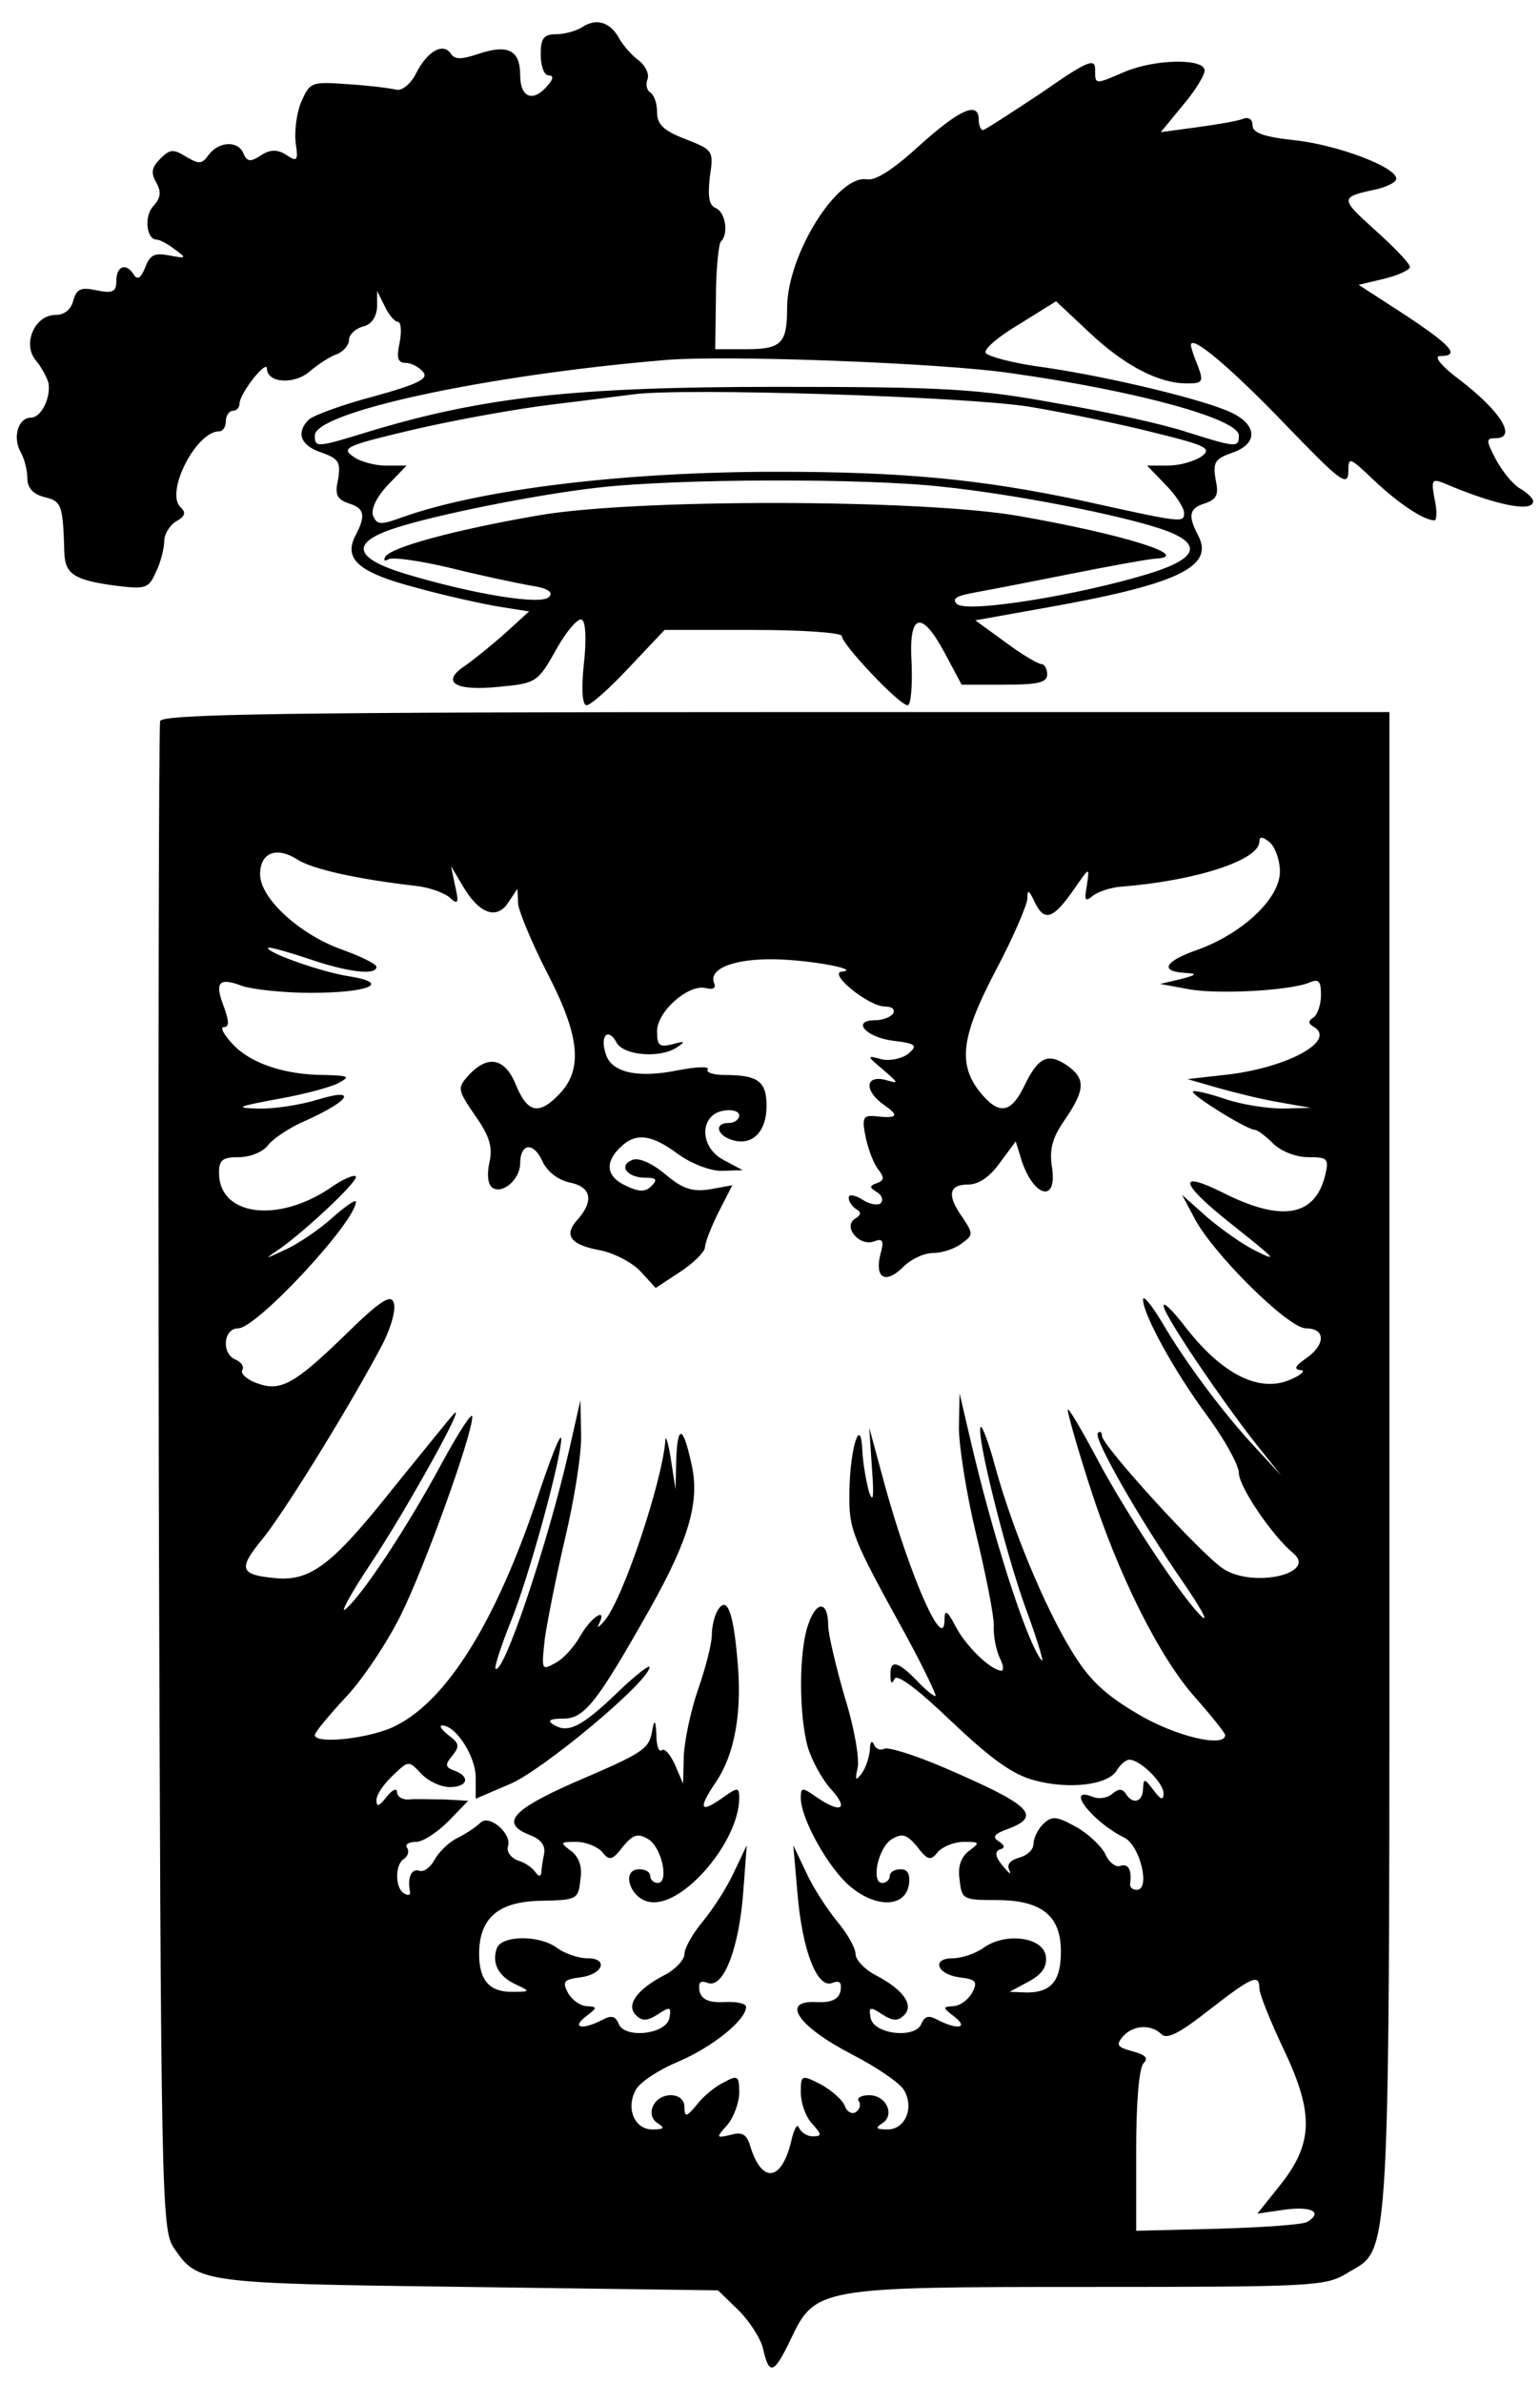 <?xml version="1.0" standalone="no"?>
<!DOCTYPE svg PUBLIC "-//W3C//DTD SVG 20010904//EN"
 "http://www.w3.org/TR/2001/REC-SVG-20010904/DTD/svg10.dtd">
<svg version="1.0" xmlns="http://www.w3.org/2000/svg"
 width="225pt" height="348pt" viewBox="0 0 225 348"
 preserveAspectRatio="xMidYMid meet">
<g transform="translate(0,348) scale(0.1,-0.1)"
fill="#000000" stroke="none">
<path d="M850 3440 c-8 -5 -25 -10 -37 -10 -19 0 -23 -6 -23 -30 0 -16 5 -30
11 -30 8 0 8 -5 -1 -15 -21 -25 -40 -18 -40 15 0 37 -18 46 -62 31 -24 -8 -33
-8 -39 0 -11 18 -35 4 -51 -28 -8 -16 -21 -26 -29 -24 -8 2 -39 6 -70 8 -55 4
-56 3 -69 -26 -7 -17 -10 -44 -8 -60 4 -26 2 -28 -14 -17 -13 8 -23 8 -37 -1
-15 -10 -20 -9 -25 2 -7 20 -36 19 -51 -1 -10 -14 -14 -14 -33 -3 -19 12 -24
11 -38 -3 -12 -12 -14 -20 -6 -34 8 -14 7 -23 -4 -35 -14 -15 -10 -49 5 -49 4
0 16 -6 26 -14 18 -13 18 -14 -8 -9 -21 4 -28 1 -35 -18 -6 -15 -11 -18 -16
-11 -11 19 -26 14 -26 -8 0 -16 -5 -19 -29 -14 -23 5 -29 2 -34 -15 -3 -13
-13 -21 -26 -21 -31 0 -49 -44 -28 -67 8 -10 16 -25 18 -33 3 -22 -11 -50 -26
-50 -18 0 -27 -28 -15 -50 6 -10 10 -28 10 -39 0 -14 9 -23 25 -27 25 -6 27
-11 29 -81 1 -31 14 -40 72 -48 47 -6 51 -5 62 20 7 14 12 35 12 45 0 10 8 23
18 29 13 7 14 13 5 21 -21 23 24 110 57 110 6 0 10 7 10 15 0 8 5 15 10 15 6
0 10 5 10 11 0 6 9 22 20 36 11 14 20 21 20 15 0 -22 41 -24 63 -4 12 10 30
22 40 25 9 4 17 13 17 21 0 7 9 16 20 19 13 3 20 14 21 29 l0 23 11 -22 c6
-13 15 -23 19 -23 5 0 6 -13 3 -30 -5 -23 -3 -30 9 -30 8 0 19 -6 25 -13 9
-10 -7 -18 -72 -36 -46 -12 -89 -28 -95 -34 -19 -19 -12 -38 19 -48 25 -9 28
-14 24 -39 -5 -22 -2 -29 15 -35 23 -7 26 -17 11 -46 -19 -35 3 -55 87 -77 43
-12 98 -24 122 -28 l44 -7 -34 -31 c-19 -17 -45 -38 -59 -48 -37 -24 -16 -38
50 -31 54 5 56 7 83 55 15 27 32 46 37 43 6 -3 7 -31 3 -65 -4 -38 -2 -60 4
-60 6 0 34 25 62 55 l52 55 130 0 c71 0 129 -4 129 -9 0 -12 84 -101 96 -101
5 0 7 27 6 60 -5 75 14 81 49 15 l24 -45 62 0 c49 0 63 3 63 15 0 8 -4 15 -8
15 -5 0 -29 14 -53 32 l-44 32 95 17 c200 35 256 61 230 108 -15 29 -12 39 11
46 17 6 20 13 15 35 -4 25 -1 30 25 39 37 13 36 40 -1 58 -39 19 -177 52 -271
66 -48 6 -88 17 -89 22 -2 6 21 25 50 42 l53 33 49 -46 c51 -48 101 -74 142
-74 23 0 25 2 16 26 -6 14 -10 27 -10 30 0 16 57 -32 137 -115 79 -82 92 -93
93 -71 0 24 1 23 38 -12 35 -33 72 -58 88 -58 3 0 4 14 0 31 -5 27 -4 30 12
24 77 -33 132 -44 132 -27 0 4 -9 13 -20 19 -11 7 -26 26 -35 43 -14 27 -14
30 0 30 32 0 8 39 -52 85 -27 20 -39 35 -29 35 30 0 17 15 -51 60 l-68 44 38
9 c20 5 37 13 37 17 0 5 -23 29 -51 54 -52 47 -52 48 4 60 15 4 27 10 27 15 0
17 -85 49 -147 56 -47 5 -63 11 -63 22 0 9 -6 13 -15 9 -8 -3 -38 -8 -67 -12
l-52 -7 32 39 c18 21 32 44 32 51 0 18 -72 17 -117 -2 -44 -19 -43 -19 -43 4
0 17 -13 11 -79 -35 -44 -29 -82 -54 -85 -54 -3 0 -6 7 -6 15 0 28 -28 15 -86
-37 -37 -34 -64 -52 -77 -50 -43 8 -117 -110 -117 -188 0 -51 -8 -60 -59 -60
l-46 0 1 75 c0 41 4 78 7 82 12 11 7 43 -7 49 -10 4 -12 16 -9 45 6 39 5 40
-36 56 -31 12 -41 21 -41 39 0 13 -4 25 -10 29 -5 3 -7 12 -4 19 3 8 -3 20
-13 28 -10 7 -23 22 -29 33 -13 23 -33 29 -54 15z m627 -505 c185 -26 333 -67
333 -91 0 -18 -3 -18 -76 5 -33 11 -118 30 -190 42 -115 21 -160 24 -409 24
-297 0 -429 -15 -595 -65 -78 -24 -80 -24 -80 -6 0 34 249 88 510 110 86 8
406 -4 507 -19z m27 -49 c54 -9 136 -26 183 -38 77 -19 84 -23 68 -35 -11 -7
-32 -13 -49 -13 l-30 0 27 -28 c15 -15 27 -34 27 -41 0 -15 -1 -15 -150 18
-147 31 -259 42 -445 42 -220 0 -430 -25 -546 -66 -33 -12 -38 -12 -44 2 -3
10 5 27 22 45 l27 28 -30 0 c-17 0 -39 6 -49 14 -17 12 -7 16 91 39 60 14 150
30 199 36 50 6 104 13 120 15 71 10 485 -3 579 -18z m-126 -117 c105 -11 253
-40 317 -61 63 -21 58 -43 -17 -66 -101 -31 -266 -58 -280 -44 -8 8 0 12 28
17 22 4 84 16 139 27 55 11 110 21 122 22 59 3 -46 36 -202 63 -143 24 -559
25 -700 0 -121 -21 -213 -46 -222 -60 -3 -6 -1 -7 4 -4 6 4 46 -2 89 -12 44
-11 96 -22 118 -26 27 -4 35 -10 28 -17 -12 -12 -110 4 -210 34 -75 23 -80 45
-17 66 60 20 210 50 300 60 114 13 389 14 503 1z"/>
<path d="M234 2427 c-2 -7 -3 -505 -2 -1107 3 -1055 4 -1096 22 -1123 35 -51
37 -52 428 -57 l367 -5 30 -29 c16 -16 33 -42 36 -57 9 -39 16 -36 40 14 36
76 41 77 435 77 328 0 347 1 378 20 65 40 62 -21 62 1185 l0 1095 -895 0
c-718 0 -897 -3 -901 -13z m1636 -220 c0 -39 -54 -90 -120 -114 -49 -17 -57
-32 -17 -34 17 -1 15 -3 -8 -9 l-30 -7 38 -7 c41 -9 152 -3 180 9 14 6 17 2
17 -18 0 -14 -5 -29 -11 -33 -8 -5 -8 -9 1 -14 32 -20 -37 -58 -123 -69 l-62
-7 45 -13 c25 -7 65 -17 90 -21 l45 -8 -41 -1 c-23 0 -61 6 -84 14 -24 8 -45
13 -47 11 -5 -4 79 -56 90 -56 4 0 16 -9 27 -20 11 -11 33 -20 51 -20 29 0 31
-2 25 -27 -15 -60 -64 -68 -149 -25 -68 34 -63 14 10 -44 68 -54 72 -58 36
-40 -18 9 -49 31 -69 48 l-37 33 17 -32 c26 -52 138 -163 164 -163 29 0 29
-24 0 -44 -16 -11 -18 -16 -8 -17 8 0 2 -7 -15 -14 -46 -20 -102 9 -157 82
-16 20 -28 32 -28 26 0 -13 84 -137 136 -203 l36 -45 -37 40 c-46 49 -103 125
-138 185 -15 25 -27 39 -27 32 0 -21 45 -104 94 -170 25 -34 46 -72 46 -83 0
-20 48 -91 79 -117 37 -30 -58 -52 -102 -23 -32 21 -177 180 -177 194 0 5 -3
8 -6 4 -7 -7 61 -126 124 -217 24 -35 38 -59 29 -52 -25 21 -113 153 -156 235
-23 43 -41 73 -41 68 0 -6 14 -55 31 -108 42 -132 103 -254 156 -313 23 -26
43 -51 43 -54 0 -19 -73 -2 -128 31 -49 29 -71 50 -97 93 -39 64 -86 177 -111
268 -9 34 -19 60 -21 58 -8 -7 36 -184 66 -266 17 -46 27 -80 23 -75 -21 24
-72 182 -106 330 l-14 60 -1 -50 c0 -27 11 -97 25 -155 14 -58 26 -118 26
-134 -1 -16 4 -38 9 -48 5 -10 6 -18 2 -18 -16 1 -52 36 -67 65 -12 23 -16 25
-16 10 0 -51 -49 58 -87 195 l-23 85 4 -60 c3 -40 2 -51 -4 -35 -4 14 -9 41
-10 60 -2 55 -18 7 -19 -58 -1 -56 3 -66 83 -211 25 -46 44 -86 43 -88 -2 -1
-14 8 -27 22 -28 29 -40 32 -39 8 0 -12 2 -13 6 -5 3 8 33 -14 83 -62 58 -55
90 -78 121 -86 51 -14 109 -7 121 15 5 8 13 15 18 15 16 0 50 -34 50 -49 0
-11 -4 -10 -15 5 -13 17 -14 17 -15 2 0 -20 -15 -24 -25 -8 -5 8 -11 8 -20 0
-7 -6 -20 -8 -29 -4 -41 16 0 -37 47 -60 23 -12 38 -76 18 -76 -6 0 -10 3 -10
8 3 20 -2 31 -14 27 -6 -3 -17 5 -22 17 -6 12 -25 30 -43 40 -29 16 -35 16
-48 4 -8 -8 -14 -21 -14 -29 0 -8 -9 -17 -21 -20 -13 -4 -19 -10 -14 -19 3 -7
-1 -4 -10 7 -11 13 -12 21 -4 24 8 2 7 6 -2 12 -10 6 -6 11 14 18 50 19 33 35
-95 90 -42 18 -81 30 -86 27 -6 -3 -13 0 -15 6 -3 7 -6 4 -6 -7 -1 -11 -6 -27
-12 -35 -9 -12 -10 -10 -6 8 3 13 -5 60 -19 104 -13 45 -24 92 -24 104 0 36
-17 37 -29 2 -14 -39 -14 -131 -1 -179 6 -20 21 -48 35 -63 26 -29 13 -35 -23
-10 -20 14 -22 14 -22 -2 0 -30 40 -102 72 -129 38 -32 81 -31 86 3 2 15 -2
22 -12 22 -9 0 -16 -4 -16 -10 0 -5 -5 -10 -11 -10 -17 0 -6 52 14 64 15 9 22
7 37 -11 15 -20 20 -21 30 -8 7 8 24 15 38 15 24 0 24 -1 8 -13 -12 -9 -17
-23 -14 -42 3 -29 5 -30 54 -30 66 0 94 -23 94 -75 0 -43 -14 -60 -50 -60
l-25 1 28 15 c20 11 27 22 25 37 -4 28 -58 35 -90 13 -12 -9 -33 -16 -46 -16
-32 0 -23 -24 11 -28 23 -3 26 -6 17 -23 -6 -10 -18 -19 -28 -19 -15 -1 -15
-2 2 -15 22 -17 5 -20 -24 -5 -13 7 -19 6 -24 -6 -9 -22 -70 -15 -74 9 -3 16
-1 17 17 5 16 -10 23 -10 32 -1 15 15 -2 38 -43 59 -15 8 -28 22 -28 30 0 9
-12 30 -27 48 -14 17 -35 49 -45 71 l-19 40 6 -69 c7 -85 29 -141 51 -132 11
4 14 1 12 -12 -3 -12 -13 -17 -35 -16 -53 3 -28 -35 51 -76 37 -19 72 -43 77
-53 15 -26 1 -57 -24 -57 -17 0 -19 2 -8 9 19 12 6 41 -19 41 -12 0 -19 -4
-15 -9 3 -5 1 -12 -5 -16 -6 -3 -13 1 -16 10 -4 9 -19 22 -35 31 -28 14 -29
14 -29 -12 0 -15 7 -36 17 -46 14 -16 14 -18 0 -18 -8 0 -17 6 -20 13 -2 6 -7
-2 -11 -20 -14 -59 -43 -63 -60 -7 -5 17 -12 21 -29 16 -21 -5 -21 -4 -4 15 9
11 17 32 17 47 0 24 -2 26 -22 15 -13 -6 -31 -21 -40 -33 -15 -18 -18 -19 -18
-3 0 10 -8 17 -20 17 -25 0 -38 -29 -19 -41 11 -7 9 -9 -8 -9 -26 0 -39 31
-24 58 6 11 33 29 62 41 51 22 99 61 99 80 0 5 -14 8 -32 7 -23 -1 -33 4 -36
16 -2 13 1 16 12 12 23 -9 46 51 52 134 l5 67 -19 -40 c-10 -22 -31 -54 -45
-71 -15 -18 -27 -39 -27 -48 0 -8 -13 -22 -28 -30 -41 -21 -58 -44 -43 -59 9
-9 16 -9 32 1 18 12 20 11 17 -5 -4 -24 -65 -31 -74 -9 -5 12 -11 13 -24 6
-29 -15 -46 -12 -24 5 17 13 17 14 2 15 -10 0 -22 9 -28 19 -9 17 -6 20 17 23
34 4 43 28 11 28 -13 0 -33 7 -44 15 -25 19 -80 19 -88 0 -8 -22 2 -41 27 -53
22 -10 22 -11 -3 -11 -34 -1 -50 16 -50 55 0 53 28 77 91 78 52 1 54 2 57 31
3 19 -2 33 -14 42 -16 12 -16 13 8 13 14 0 31 -7 38 -15 10 -13 15 -12 30 8
15 18 22 20 37 11 20 -12 31 -64 14 -64 -6 0 -11 5 -11 10 0 6 -7 10 -16 10
-28 0 -13 -45 17 -48 48 -6 128 88 129 151 0 17 -2 17 -22 3 -35 -25 -39 -19
-13 20 29 42 40 105 32 184 -6 67 -15 89 -28 69 -5 -8 -9 -24 -9 -37 0 -12 -9
-48 -20 -79 -11 -32 -20 -75 -21 -98 l-1 -40 -12 28 c-7 15 -15 24 -19 21 -4
-4 -8 6 -8 22 -1 22 -3 24 -6 7 -5 -28 -11 -32 -116 -77 -90 -40 -106 -59 -63
-76 16 -6 23 -15 21 -27 -2 -10 -4 -22 -4 -28 -1 -6 -4 -6 -9 1 -4 6 -15 14
-26 17 -10 4 -16 13 -14 20 7 18 -27 48 -40 35 -6 -6 -21 -16 -33 -22 -13 -6
-28 -21 -34 -32 -6 -11 -16 -19 -23 -16 -11 3 -17 -10 -13 -31 1 -5 -3 -6 -9
-2 -13 8 -13 42 0 50 6 4 8 11 5 16 -4 5 2 9 13 9 10 0 31 14 47 30 l29 30
-35 2 c-19 0 -42 1 -51 0 -10 -1 -18 4 -18 11 0 6 -7 3 -15 -7 -11 -14 -15
-16 -15 -5 0 8 11 24 24 36 23 22 23 22 41 3 10 -11 29 -20 42 -20 26 0 31 15
7 24 -14 5 -14 9 -3 22 11 14 10 18 -6 30 -10 8 -14 14 -9 14 20 0 49 -45 49
-76 l0 -31 49 21 c47 19 203 149 205 171 1 5 -20 -11 -46 -36 -53 -51 -73 -61
-94 -48 -10 6 -6 9 14 9 31 0 49 23 128 163 56 100 72 155 59 210 -12 55 -20
57 -22 6 l-1 -44 -7 45 c-4 25 -8 36 -8 25 -5 -60 -61 -228 -88 -261 -8 -10
-13 -13 -9 -6 13 26 -11 11 -27 -17 -9 -16 -25 -34 -37 -40 -20 -11 -20 -10
-15 36 4 27 17 93 30 148 13 55 24 123 23 150 l-1 50 -17 -75 c-32 -139 -96
-328 -107 -317 -2 2 8 33 22 68 27 66 74 239 74 268 -1 9 -16 -30 -35 -87 -60
-179 -131 -294 -206 -332 -36 -19 -119 -28 -119 -14 0 4 20 28 44 54 25 26 61
80 81 120 35 70 105 264 105 291 0 8 -20 -23 -44 -67 -50 -93 -116 -193 -141
-214 -9 -8 7 22 37 67 50 75 142 240 121 218 -5 -5 -45 -55 -89 -109 -88 -111
-120 -135 -170 -131 -54 5 -57 13 -20 58 34 42 134 205 176 286 12 24 19 50
15 59 -4 12 -20 2 -68 -45 -77 -75 -97 -86 -132 -73 -14 5 -24 14 -21 19 3 5
-1 11 -9 15 -22 8 -19 46 3 46 27 0 172 156 172 185 0 4 -16 -7 -35 -24 -19
-17 -50 -38 -68 -46 -32 -15 -32 -15 -7 2 40 29 110 95 110 104 0 5 -18 -2
-39 -17 -77 -51 -161 -39 -161 23 0 19 5 23 29 23 17 0 36 8 43 18 7 9 32 26
56 36 64 29 75 48 16 30 -26 -8 -66 -14 -88 -13 -34 1 -29 3 30 14 40 7 80 18
90 24 16 9 13 10 -21 11 -59 0 -109 17 -135 45 -13 14 -19 25 -13 25 8 0 8 8
0 30 -14 36 -7 43 27 30 15 -5 60 -10 99 -10 86 0 119 14 58 24 -41 6 -125 36
-119 42 2 1 28 -6 58 -16 58 -20 100 -25 100 -12 0 4 -22 15 -50 25 -62 22
-120 75 -120 110 0 32 24 41 54 22 21 -14 87 -29 175 -39 17 -2 38 -9 47 -16
13 -12 15 -10 9 16 l-6 29 16 -27 c24 -42 50 -52 67 -27 l14 21 1 -22 c1 -11
20 -57 42 -100 48 -92 53 -141 19 -177 -30 -32 -47 -29 -64 12 -16 40 -41 45
-69 15 -17 -19 -17 -21 9 -59 22 -31 26 -47 21 -69 -4 -18 -2 -33 5 -37 15 -9
40 13 40 36 0 29 19 32 32 4 7 -16 23 -28 40 -32 32 -6 36 -27 12 -54 -21 -23
-11 -37 33 -45 20 -4 47 -18 59 -31 l22 -24 35 23 c20 13 36 29 37 36 0 7 9
30 20 52 l20 39 -33 -6 c-26 -4 -40 1 -65 22 -19 16 -39 25 -48 21 -21 -8 -8
-26 19 -26 16 0 18 -3 9 -12 -9 -9 -18 -9 -37 0 -29 13 -32 34 -9 56 22 22 45
20 84 -9 19 -14 47 -25 64 -25 l31 1 -28 15 c-36 19 -35 67 1 72 12 2 22 -1
22 -7 0 -6 -7 -11 -15 -11 -22 0 -18 -18 5 -25 29 -9 50 12 50 50 0 36 -13 45
-61 45 -17 0 -28 4 -25 8 3 5 -16 4 -43 -1 -58 -12 -98 -4 -106 24 -9 27 4 39
16 16 11 -19 65 -23 89 -6 12 8 10 9 -7 4 -20 -5 -23 -2 -23 19 0 29 46 69 71
63 11 -3 16 0 12 8 -7 21 31 35 89 34 52 -1 127 -15 98 -18 -21 -2 39 -51 63
-51 10 0 15 -4 12 -10 -3 -5 -15 -10 -26 -10 -36 0 -14 -25 26 -30 34 -4 36
-7 22 -19 -9 -7 -27 -11 -39 -8 -22 6 -22 5 2 -15 24 -21 24 -21 3 -15 -30 7
-30 -17 -1 -37 23 -16 19 -20 -15 -16 -16 1 -18 -3 -12 -32 4 -18 12 -39 19
-47 8 -11 8 -15 -3 -19 -11 -4 -11 -6 0 -13 7 -4 10 -11 6 -16 -4 -4 -17 -2
-27 5 -11 7 -20 8 -20 3 0 -6 5 -13 11 -17 8 -4 7 -9 -2 -14 -18 -12 7 -41 28
-33 13 5 15 1 9 -20 -8 -34 8 -43 34 -17 11 11 30 20 43 20 13 0 32 6 42 14
17 12 17 14 2 37 -24 33 -21 49 7 49 16 0 32 11 47 32 l23 31 9 -29 c18 -53
52 -61 44 -9 -4 26 0 43 19 70 30 44 30 60 3 79 -28 19 -42 12 -62 -29 -20
-42 -38 -44 -66 -9 -32 41 -26 82 24 177 25 47 45 94 46 104 0 15 2 14 11 -5
14 -29 27 -24 57 19 23 33 23 34 19 6 -4 -22 -3 -25 9 -15 8 6 26 12 41 13
111 9 202 39 202 66 0 8 5 7 15 -1 8 -7 15 -26 15 -43z m-30 -1631 c0 -8 16
-48 36 -90 44 -93 43 -137 -7 -199 l-32 -40 41 6 c39 5 55 -4 32 -18 -6 -4
-64 -8 -130 -10 l-120 -3 0 117 c0 70 4 121 11 128 7 7 3 12 -16 17 -22 6 -25
9 -15 21 15 18 42 19 57 4 8 -8 27 2 69 35 63 49 74 54 74 32z"/>
</g>
</svg>
